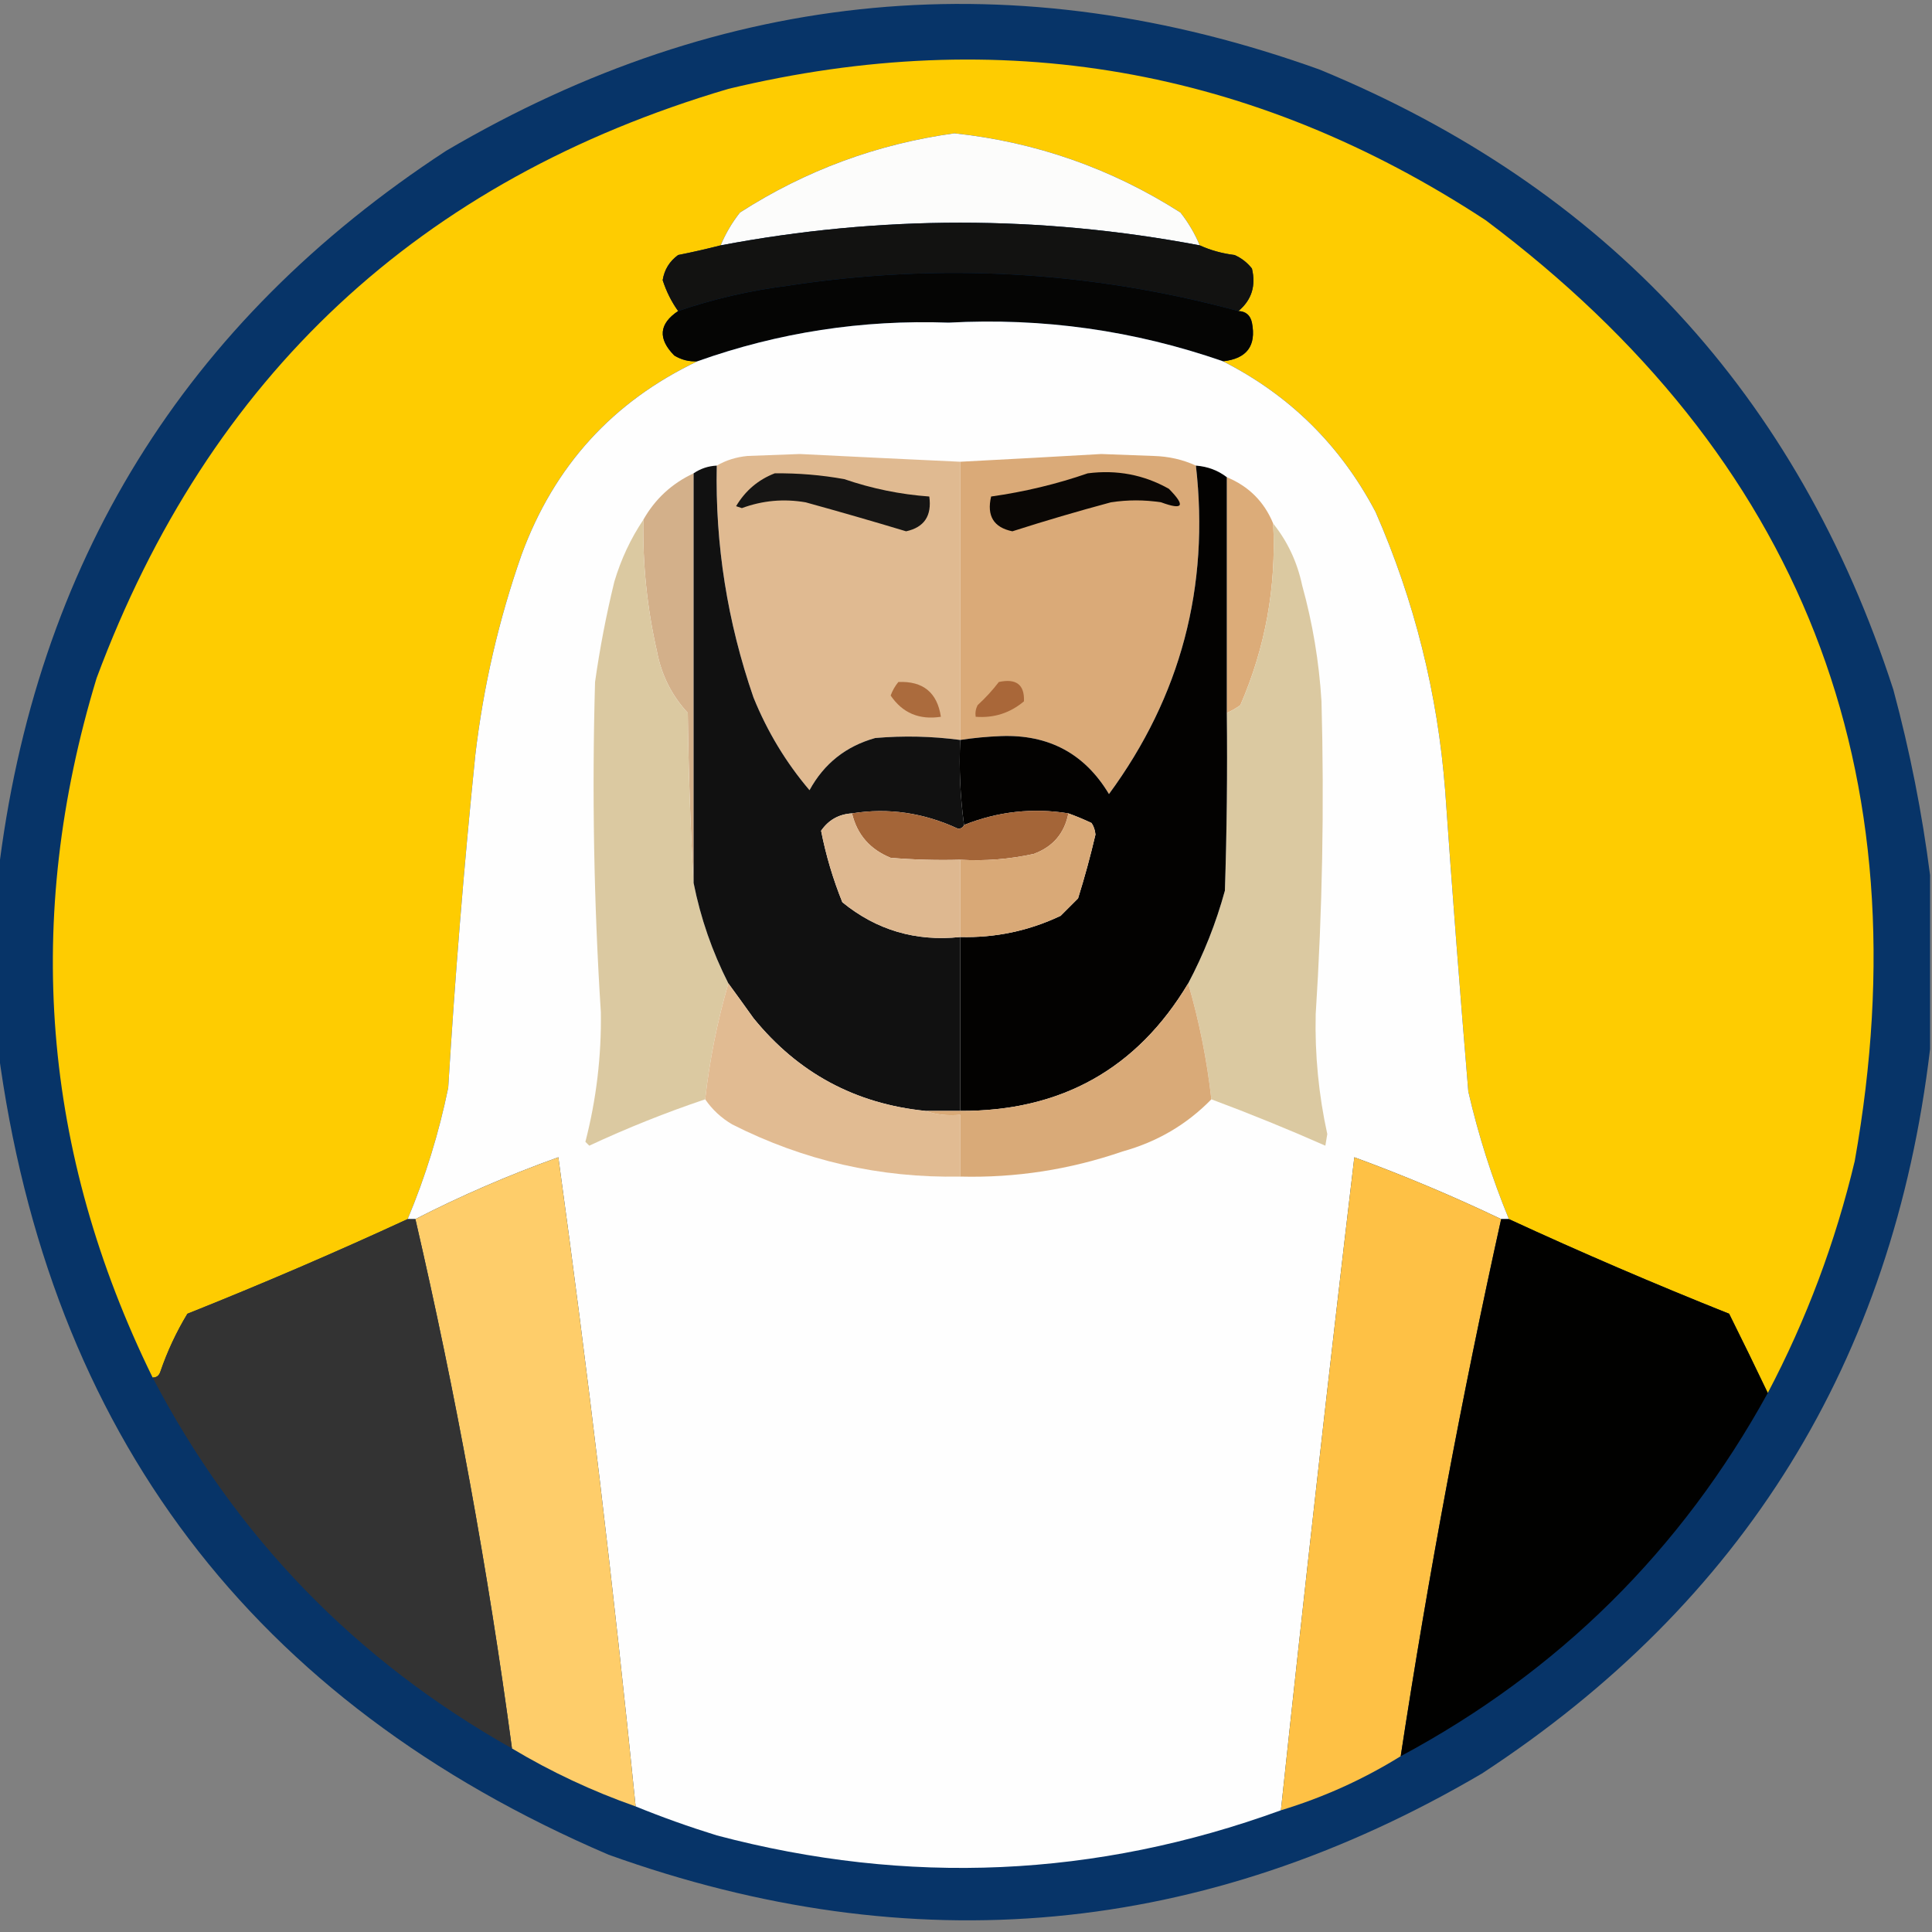<?xml version="1.0" encoding="UTF-8"?>
<!DOCTYPE svg PUBLIC "-//W3C//DTD SVG 1.1//EN" "http://www.w3.org/Graphics/SVG/1.1/DTD/svg11.dtd">
<svg xmlns="http://www.w3.org/2000/svg" version="1.1" width="500px" height="500px" style="shape-rendering:geometricPrecision; text-rendering:geometricPrecision; image-rendering:optimizeQuality; fill-rule:evenodd; clip-rule:evenodd" xmlns:xlink="http://www.w3.org/1999/xlink">
<rect width="100%" height="100%" fill="#808080" stroke="none"/>
<g><path style="opacity:0.957" fill="#023067" d="M 499.5,226.5 C 499.5,241.5 499.5,256.5 499.5,271.5C 489.907,352.223 451.24,414.723 383.5,459C 311.522,501.255 236.189,508.255 157.5,480C 65.324,440.498 12.657,370.998 -0.5,271.5C -0.5,256.5 -0.5,241.5 -0.5,226.5C 9.092,145.779 47.759,83.279 115.5,39C 187.475,-3.255 262.808,-10.255 341.5,18C 415.725,48.612 465.225,102.112 490,178.5C 494.285,194.424 497.452,210.424 499.5,226.5 Z"/></g>
<g><path style="opacity:1" fill="#fecc01" d="M 457.5,360.5 C 454.294,353.783 450.961,346.95 447.5,340C 428.194,332.296 409.194,324.129 390.5,315.5C 386.11,304.827 382.61,293.827 380,282.5C 377.819,256.52 375.819,230.52 374,204.5C 372.05,179.448 366.05,155.448 356,132.5C 346.924,115.257 333.758,102.257 316.5,93.5C 322.67,92.838 325.17,89.505 324,83.5C 323.578,81.574 322.411,80.574 320.5,80.5C 323.909,77.653 325.076,73.987 324,69.5C 322.786,67.951 321.286,66.784 319.5,66C 316.258,65.594 313.258,64.76 310.5,63.5C 309.223,60.447 307.556,57.614 305.5,55C 287.624,43.596 268.124,36.763 247,34.5C 226.982,37.26 208.482,44.094 191.5,55C 189.444,57.614 187.777,60.447 186.5,63.5C 182.873,64.429 179.207,65.263 175.5,66C 173.274,67.62 171.94,69.786 171.5,72.5C 172.448,75.423 173.781,78.089 175.5,80.5C 170.544,83.815 170.211,87.648 174.5,92C 176.345,93.128 178.345,93.628 180.5,93.5C 158.587,103.918 143.42,120.585 135,143.5C 129.075,160.379 125.075,177.712 123,195.5C 120.081,224.122 117.748,252.789 116,281.5C 113.595,293.211 110.095,304.544 105.5,315.5C 86.806,324.129 67.806,332.296 48.5,340C 45.645,344.713 43.311,349.713 41.5,355C 41.164,356.03 40.497,356.53 39.5,356.5C 10.887,298.139 6.053,237.806 25,175.5C 54.078,97.422 108.578,46.589 188.5,23C 258.851,6.094 324.184,17.428 384.5,57C 466.181,118.252 498.014,199.418 480,300.5C 475.007,321.478 467.507,341.478 457.5,360.5 Z"/></g>
<g><path style="opacity:1" fill="#fcfcfb" d="M 310.5,63.5 C 269.139,55.674 227.805,55.674 186.5,63.5C 187.777,60.447 189.444,57.614 191.5,55C 208.482,44.094 226.982,37.26 247,34.5C 268.124,36.763 287.624,43.596 305.5,55C 307.556,57.614 309.223,60.447 310.5,63.5 Z"/></g>
<g><path style="opacity:1" fill="#121211" d="M 310.5,63.5 C 313.258,64.76 316.258,65.594 319.5,66C 321.286,66.784 322.786,67.951 324,69.5C 325.076,73.987 323.909,77.653 320.5,80.5C 282.036,70.081 243.036,67.914 203.5,74C 193.894,75.236 184.561,77.402 175.5,80.5C 173.781,78.089 172.448,75.423 171.5,72.5C 171.94,69.786 173.274,67.62 175.5,66C 179.207,65.263 182.873,64.429 186.5,63.5C 227.805,55.674 269.139,55.674 310.5,63.5 Z"/></g>
<g><path style="opacity:1" fill="#050504" d="M 320.5,80.5 C 322.411,80.574 323.578,81.574 324,83.5C 325.17,89.505 322.67,92.838 316.5,93.5C 293.52,85.508 269.854,82.175 245.5,83.5C 223.133,82.7 201.467,86.033 180.5,93.5C 178.345,93.628 176.345,93.128 174.5,92C 170.211,87.648 170.544,83.815 175.5,80.5C 184.561,77.402 193.894,75.236 203.5,74C 243.036,67.914 282.036,70.081 320.5,80.5 Z"/></g>
<g><path style="opacity:1" fill="#fefefe" d="M 316.5,93.5 C 333.758,102.257 346.924,115.257 356,132.5C 366.05,155.448 372.05,179.448 374,204.5C 375.819,230.52 377.819,256.52 380,282.5C 382.61,293.827 386.11,304.827 390.5,315.5C 389.833,315.5 389.167,315.5 388.5,315.5C 376.142,309.598 363.475,304.264 350.5,299.5C 343.84,355.792 337.507,412.125 331.5,468.5C 283.652,485.919 234.985,488.086 185.5,475C 178.288,472.765 171.288,470.265 164.5,467.5C 158.852,411.375 152.186,355.375 144.5,299.5C 131.702,304.088 119.369,309.421 107.5,315.5C 106.833,315.5 106.167,315.5 105.5,315.5C 110.095,304.544 113.595,293.211 116,281.5C 117.748,252.789 120.081,224.122 123,195.5C 125.075,177.712 129.075,160.379 135,143.5C 143.42,120.585 158.587,103.918 180.5,93.5C 201.467,86.033 223.133,82.7 245.5,83.5C 269.854,82.175 293.52,85.508 316.5,93.5 Z"/></g>
<g><path style="opacity:1" fill="#e0ba91" d="M 248.5,119.5 C 248.5,143.5 248.5,167.5 248.5,191.5C 241.189,190.531 233.856,190.364 226.5,191C 218.93,193.117 213.263,197.617 209.5,204.5C 203.411,197.334 198.578,189.334 195,180.5C 188.239,160.939 185.072,140.939 185.5,120.5C 187.877,119.113 190.543,118.279 193.5,118C 198,117.833 202.5,117.667 207,117.5C 220.835,118.191 234.669,118.857 248.5,119.5 Z"/></g>
<g><path style="opacity:1" fill="#daaa78" d="M 309.5,120.5 C 313.073,151.88 305.573,180.214 287,205.5C 280.727,195.027 271.394,190.027 259,190.5C 255.466,190.635 251.966,190.969 248.5,191.5C 248.5,167.5 248.5,143.5 248.5,119.5C 260.666,118.871 272.833,118.204 285,117.5C 289.5,117.667 294,117.833 298.5,118C 302.465,118.108 306.132,118.941 309.5,120.5 Z"/></g>
<g><path style="opacity:1" fill="#0a0705" d="M 281.5,122.5 C 289.033,121.528 296.033,122.861 302.5,126.5C 306.885,130.938 306.219,132.104 300.5,130C 296.167,129.333 291.833,129.333 287.5,130C 278.938,132.298 270.438,134.798 262,137.5C 257.162,136.511 255.329,133.511 256.5,128.5C 265.125,127.282 273.459,125.282 281.5,122.5 Z"/></g>
<g><path style="opacity:1" fill="#d3b08a" d="M 179.5,122.5 C 179.5,157.833 179.5,193.167 179.5,228.5C 178.669,214.006 178.169,199.339 178,184.5C 173.818,179.974 171.152,174.64 170,168.5C 167.46,157.302 166.293,145.969 166.5,134.5C 169.554,129.113 173.887,125.113 179.5,122.5 Z"/></g>
<g><path style="opacity:1" fill="#161514" d="M 200.5,122.5 C 206.545,122.428 212.545,122.928 218.5,124C 225.655,126.456 232.988,127.956 240.5,128.5C 241.193,133.479 239.193,136.479 234.5,137.5C 225.869,134.901 217.202,132.401 208.5,130C 202.83,129.025 197.33,129.525 192,131.5C 191.5,131.333 191,131.167 190.5,131C 192.896,126.982 196.23,124.149 200.5,122.5 Z"/></g>
<g><path style="opacity:1" fill="#dcac79" d="M 317.5,123.5 C 323.189,125.855 327.189,129.855 329.5,135.5C 330.328,151.871 327.494,167.538 321,182.5C 319.887,183.305 318.721,183.972 317.5,184.5C 317.5,164.167 317.5,143.833 317.5,123.5 Z"/></g>
<g><path style="opacity:1" fill="#dbc9a1" d="M 166.5,134.5 C 166.293,145.969 167.46,157.302 170,168.5C 171.152,174.64 173.818,179.974 178,184.5C 178.169,199.339 178.669,214.006 179.5,228.5C 181.309,237.594 184.309,246.26 188.5,254.5C 185.641,264.316 183.641,274.316 182.5,284.5C 172.307,287.927 162.307,291.927 152.5,296.5C 152.167,296.167 151.833,295.833 151.5,295.5C 154.33,284.53 155.664,273.363 155.5,262C 153.685,233.523 153.185,205.023 154,176.5C 155.236,167.754 156.902,159.087 159,150.5C 160.729,144.714 163.229,139.38 166.5,134.5 Z"/></g>
<g><path style="opacity:1" fill="#dbc9a1" d="M 329.5,135.5 C 333.226,140.141 335.726,145.474 337,151.5C 339.715,161.312 341.382,171.312 342,181.5C 342.731,208.522 342.231,235.522 340.5,262.5C 340.265,272.955 341.265,283.288 343.5,293.5C 343.333,294.5 343.167,295.5 343,296.5C 333.268,292.202 323.435,288.202 313.5,284.5C 312.356,274.299 310.356,264.299 307.5,254.5C 311.54,246.886 314.707,238.886 317,230.5C 317.5,215.17 317.667,199.837 317.5,184.5C 318.721,183.972 319.887,183.305 321,182.5C 327.494,167.538 330.328,151.871 329.5,135.5 Z"/></g>
<g><path style="opacity:1" fill="#111111" d="M 185.5,120.5 C 185.072,140.939 188.239,160.939 195,180.5C 198.578,189.334 203.411,197.334 209.5,204.5C 213.263,197.617 218.93,193.117 226.5,191C 233.856,190.364 241.189,190.531 248.5,191.5C 248.175,199.019 248.508,206.352 249.5,213.5C 249.265,214.097 248.765,214.43 248,214.5C 239.051,210.333 229.885,209 220.5,210.5C 217.093,210.703 214.426,212.203 212.5,215C 213.752,221.354 215.585,227.52 218,233.5C 226.82,240.706 236.987,243.706 248.5,242.5C 248.5,257.5 248.5,272.5 248.5,287.5C 245.5,287.5 242.5,287.5 239.5,287.5C 221.336,285.668 206.503,277.668 195,263.5C 192.812,260.433 190.645,257.433 188.5,254.5C 184.309,246.26 181.309,237.594 179.5,228.5C 179.5,193.167 179.5,157.833 179.5,122.5C 181.297,121.27 183.297,120.604 185.5,120.5 Z"/></g>
<g><path style="opacity:1" fill="#030201" d="M 309.5,120.5 C 312.542,120.733 315.208,121.733 317.5,123.5C 317.5,143.833 317.5,164.167 317.5,184.5C 317.667,199.837 317.5,215.17 317,230.5C 314.707,238.886 311.54,246.886 307.5,254.5C 294.275,276.621 274.608,287.621 248.5,287.5C 248.5,272.5 248.5,257.5 248.5,242.5C 257.644,242.729 266.31,240.895 274.5,237C 276,235.5 277.5,234 279,232.5C 280.704,227.055 282.204,221.555 283.5,216C 283.415,214.893 283.081,213.893 282.5,213C 280.512,212.062 278.512,211.228 276.5,210.5C 267.258,209.012 258.258,210.012 249.5,213.5C 248.508,206.352 248.175,199.019 248.5,191.5C 251.966,190.969 255.466,190.635 259,190.5C 271.394,190.027 280.727,195.027 287,205.5C 305.573,180.214 313.073,151.88 309.5,120.5 Z"/></g>
<g><path style="opacity:1" fill="#ab6b3d" d="M 232.5,176.5 C 238.888,176.224 242.555,179.224 243.5,185.5C 237.906,186.363 233.572,184.53 230.5,180C 230.978,178.697 231.645,177.531 232.5,176.5 Z"/></g>
<g><path style="opacity:1" fill="#a96739" d="M 258.5,176.5 C 263.006,175.527 265.172,177.194 265,181.5C 261.408,184.53 257.242,185.864 252.5,185.5C 252.351,184.448 252.517,183.448 253,182.5C 255.04,180.63 256.873,178.63 258.5,176.5 Z"/></g>
<g><path style="opacity:1" fill="#a46538" d="M 249.5,213.5 C 258.258,210.012 267.258,209.012 276.5,210.5C 275.488,215.68 272.488,219.18 267.5,221C 261.258,222.37 254.925,222.87 248.5,222.5C 242.491,222.666 236.491,222.499 230.5,222C 225.147,219.82 221.813,215.987 220.5,210.5C 229.885,209 239.051,210.333 248,214.5C 248.765,214.43 249.265,214.097 249.5,213.5 Z"/></g>
<g><path style="opacity:1" fill="#deb890" d="M 220.5,210.5 C 221.813,215.987 225.147,219.82 230.5,222C 236.491,222.499 242.491,222.666 248.5,222.5C 248.5,229.167 248.5,235.833 248.5,242.5C 236.987,243.706 226.82,240.706 218,233.5C 215.585,227.52 213.752,221.354 212.5,215C 214.426,212.203 217.093,210.703 220.5,210.5 Z"/></g>
<g><path style="opacity:1" fill="#d9a977" d="M 276.5,210.5 C 278.512,211.228 280.512,212.062 282.5,213C 283.081,213.893 283.415,214.893 283.5,216C 282.204,221.555 280.704,227.055 279,232.5C 277.5,234 276,235.5 274.5,237C 266.31,240.895 257.644,242.729 248.5,242.5C 248.5,235.833 248.5,229.167 248.5,222.5C 254.925,222.87 261.258,222.37 267.5,221C 272.488,219.18 275.488,215.68 276.5,210.5 Z"/></g>
<g><path style="opacity:1" fill="#e1bb92" d="M 188.5,254.5 C 190.645,257.433 192.812,260.433 195,263.5C 206.503,277.668 221.336,285.668 239.5,287.5C 242.287,288.477 245.287,288.81 248.5,288.5C 248.5,293.833 248.5,299.167 248.5,304.5C 227.713,304.887 208.046,300.387 189.5,291C 186.669,289.334 184.336,287.168 182.5,284.5C 183.641,274.316 185.641,264.316 188.5,254.5 Z"/></g>
<g><path style="opacity:1" fill="#d9aa78" d="M 307.5,254.5 C 310.356,264.299 312.356,274.299 313.5,284.5C 307.149,291.017 299.482,295.517 290.5,298C 276.877,302.692 262.877,304.859 248.5,304.5C 248.5,299.167 248.5,293.833 248.5,288.5C 245.287,288.81 242.287,288.477 239.5,287.5C 242.5,287.5 245.5,287.5 248.5,287.5C 274.608,287.621 294.275,276.621 307.5,254.5 Z"/></g>
<g><path style="opacity:1" fill="#fecd6a" d="M 164.5,467.5 C 153.282,463.556 142.615,458.556 132.5,452.5C 126.289,406.32 117.955,360.653 107.5,315.5C 119.369,309.421 131.702,304.088 144.5,299.5C 152.186,355.375 158.852,411.375 164.5,467.5 Z"/></g>
<g><path style="opacity:1" fill="#fec145" d="M 388.5,315.5 C 378.318,361.418 369.651,407.752 362.5,454.5C 352.818,460.506 342.485,465.172 331.5,468.5C 337.507,412.125 343.84,355.792 350.5,299.5C 363.475,304.264 376.142,309.598 388.5,315.5 Z"/></g>
<g><path style="opacity:1" fill="#333333" d="M 105.5,315.5 C 106.167,315.5 106.833,315.5 107.5,315.5C 117.955,360.653 126.289,406.32 132.5,452.5C 92.011,429.678 61.011,397.678 39.5,356.5C 40.497,356.53 41.164,356.03 41.5,355C 43.311,349.713 45.645,344.713 48.5,340C 67.806,332.296 86.806,324.129 105.5,315.5 Z"/></g>
<g><path style="opacity:1" fill="#010100" d="M 388.5,315.5 C 389.167,315.5 389.833,315.5 390.5,315.5C 409.194,324.129 428.194,332.296 447.5,340C 450.961,346.95 454.294,353.783 457.5,360.5C 435.094,401.24 403.427,432.573 362.5,454.5C 369.651,407.752 378.318,361.418 388.5,315.5 Z"/></g>
</svg>
